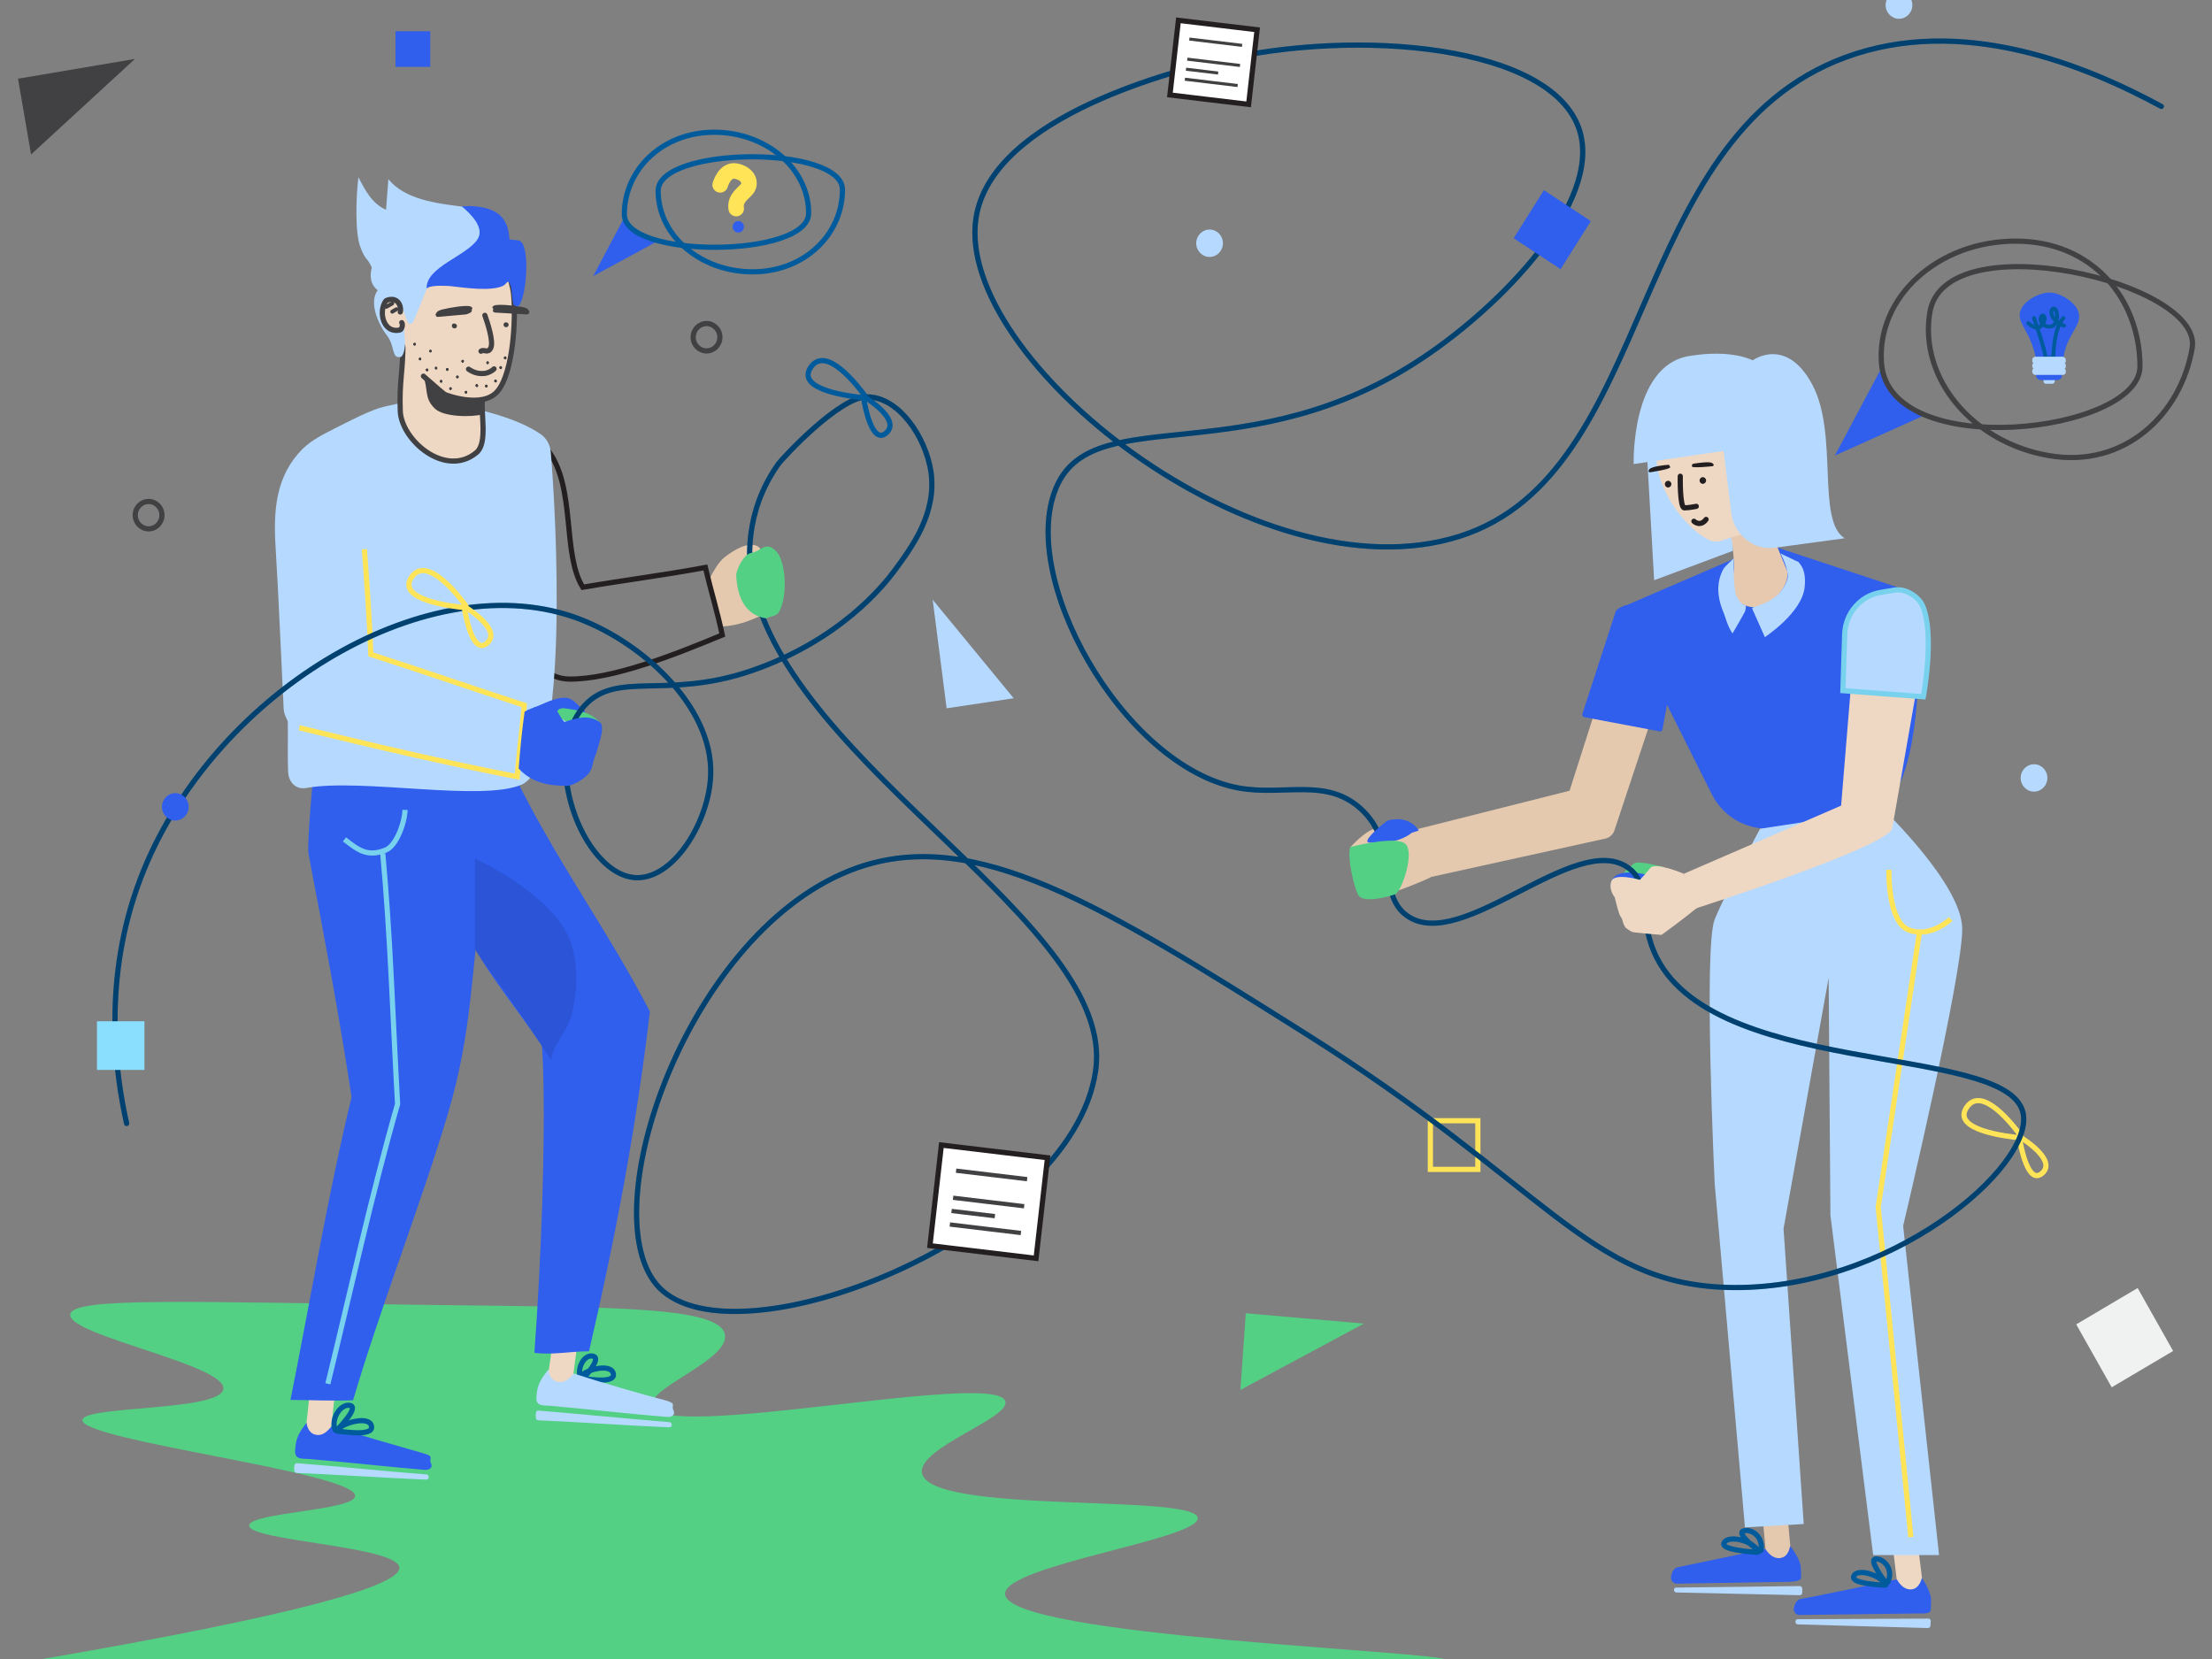 <svg viewBox="0 0 320 240" fill="none" xmlns="http://www.w3.org/2000/svg">
<rect x="0" y="0" width="320" height="240" fill="#808080" stroke="none"/>
<g clip-path="url(#clip0)">
<path d="M292.364 164.331C292.45 164.463 292.364 164.595 292.235 164.595C290.432 164.419 282.274 163.495 284.507 160.195C286.739 156.895 291.333 162.923 292.364 164.331Z" stroke="#FFE458" stroke-width="0.75" stroke-miterlimit="10"/>
<path d="M292.321 164.55C292.235 164.506 292.149 164.55 292.149 164.682C292.364 165.914 293.394 171.458 295.412 169.742C297.473 167.982 293.308 165.166 292.321 164.55Z" stroke="#FFE458" stroke-width="0.75" stroke-miterlimit="10"/>
<path d="M5.096 240.186C104.916 241.198 209.287 241.858 209.33 240.186C209.373 238.866 145.574 236.798 145.402 230.594C145.274 226.458 173.567 222.674 173.266 219.594C172.88 216.03 134.412 219.154 133.381 213.082C132.78 209.43 146.089 205.206 145.445 202.742C144.243 198.122 95.814 208.682 94.355 203.402C93.625 200.762 105.56 196.758 104.873 193.062C104.144 189.014 88.688 189.102 63.228 188.794C26.778 188.354 10.463 187.606 10.163 190.158C9.819 193.194 32.745 197.418 32.316 200.938C31.887 204.194 12.095 203.314 11.923 205.426C11.708 208.418 51.593 212.994 51.379 216.426C51.25 218.538 36.094 218.802 36.051 220.694C36.008 222.938 57.475 223.642 57.776 226.766C57.947 229.318 43.994 233.498 5.096 240.186Z" fill="#53D084"/>
<path d="M238.697 63.79L240.071 74.57L244.751 79.146H249.216L258.876 75.714L253.423 62.294L251.62 58.598L247.928 59.302L238.697 63.79Z" fill="#EFD8C3"/>
<path d="M294.682 53.714C294.682 53.714 294.725 53.01 294.596 52.218C293.866 47.95 291.805 46.894 292.235 45.134C292.621 43.594 294.854 42.362 296.485 42.318C298.074 42.318 300.435 43.814 300.735 45.354C301.122 47.334 298.718 48.566 298.46 52.262C298.374 53.186 298.245 53.714 298.245 53.714H294.682Z" fill="#305EED"/>
<path d="M296.915 55.518H295.97C295.755 55.518 295.627 55.342 295.627 55.078L295.412 53.538H297.43L297.258 55.078C297.258 55.298 297.129 55.518 296.915 55.518Z" fill="#B6D9FF"/>
<path d="M297.516 54.99H295.369C294.94 54.99 294.553 54.726 294.553 54.374L294.596 52.174L298.331 52.262L298.289 54.374C298.331 54.726 297.945 54.99 297.516 54.99Z" fill="#305EED"/>
<path d="M272.185 53.23L265.444 65.903L278.753 59.919C278.796 59.919 274.503 59.038 272.185 53.23Z" fill="#305EED"/>
<path d="M240.672 125.434C240.672 125.434 237.237 124.51 236.507 124.862C235.777 125.214 233.803 127.458 233.803 127.458L236.894 128.338L240.672 125.434Z" fill="#53D084"/>
<path d="M206.926 126.886L204.908 119.979L227.062 114.391L234.575 90.894L241.616 95.823L233.588 120.022C233.416 120.638 232.944 121.123 232.3 121.299L206.926 126.886Z" fill="#E5C9AF"/>
<path d="M241.144 102.026L240.5 105.546C240.457 105.722 240.285 105.854 240.114 105.81L229.166 103.742C228.994 103.698 228.865 103.522 228.908 103.302L233.76 88.386C233.845 88.122 235.262 87.374 235.391 87.594L241.659 100.97C242.132 100.178 241.144 101.982 241.144 102.026Z" fill="#305EED"/>
<path d="M238.568 126.622C238.568 126.622 233.244 125.082 233.029 127.986C232.901 129.702 238.224 127.59 238.224 127.59L238.568 126.622Z" fill="#305EED"/>
<path d="M278.324 230.461L274.589 230.153L273.688 222.629L277.294 222.277L278.324 230.461Z" fill="#EFD8C3"/>
<path d="M274.417 228.483C274.417 228.483 275.147 229.979 276.435 229.935C277.723 229.891 278.024 228.263 278.024 228.263C278.024 228.263 279.312 230.111 279.355 231.387C279.355 231.827 279.312 232.619 279.312 232.927C279.269 233.499 277.981 233.411 277.465 233.411L260.335 233.631C259.777 233.631 259.391 233.103 259.519 232.575C259.648 232.003 259.949 231.387 260.593 231.299C261.795 231.123 274.417 228.483 274.417 228.483Z" fill="#305EED"/>
<path d="M260.121 234.245L278.968 234.157C279.183 234.157 279.355 234.333 279.312 234.553L279.269 235.169C279.269 235.389 279.097 235.521 278.883 235.521L260.078 234.993C259.863 234.993 259.734 234.817 259.734 234.597C259.734 234.377 259.906 234.201 260.121 234.245Z" fill="#B6D9FF"/>
<path d="M272.829 229.098C272.915 229.186 272.829 229.318 272.744 229.318C271.627 229.274 267.892 229.054 268.15 228.086C268.45 226.986 271.198 227.426 272.829 229.098Z" stroke="#005B9D" stroke-width="0.75" stroke-miterlimit="10"/>
<path d="M273.172 228.746C273.087 228.966 272.829 229.01 272.7 228.834C272.013 227.91 270.425 225.622 271.326 225.534C272.4 225.446 273.902 226.81 273.172 228.746Z" stroke="#005B9D" stroke-width="0.75" stroke-miterlimit="10"/>
<path d="M258.486 218.194L254.896 218.547L255.556 225.599L259.146 225.246L258.486 218.194Z" fill="#E5C9AF"/>
<path d="M255.699 78.75L275.706 85.35L277.466 86.758C277.466 86.758 279.226 114.434 271.369 117.118C266.99 118.658 260.937 119.406 256.429 119.846C252.779 120.154 249.302 118.218 247.627 114.874L234.189 88.034L255.699 78.75Z" fill="#305EED"/>
<path d="M254.625 119.89L272.528 117.162C272.528 117.162 283.691 127.854 283.862 134.234C284.034 140.658 275.319 177.354 275.319 177.354L280.514 224.962H270.982L264.8 175.814L264.542 141.45L258.017 177.75L260.936 220.474L252.435 220.958L248.056 171.238C248.056 171.238 246.425 137.05 248.056 133.002C249.688 128.998 254.625 119.89 254.625 119.89Z" fill="#B6D9FF"/>
<path d="M250.417 77.782C250.417 77.782 251.405 82.534 250.331 84.382C249.473 85.878 252.607 88.914 255.269 87.462C259.09 85.438 258.574 82.666 258.574 82.666L255.87 76.066L250.417 77.782Z" fill="#E6C9AF"/>
<path d="M245.18 131.462L243.591 126.402L266.346 116.546L267.977 96.702L277.723 97.054L273.73 119.89C272.786 122.618 245.18 131.462 245.18 131.462Z" fill="#EFD8C3"/>
<path d="M266.861 91.775L266.604 99.915L278.239 100.794C278.239 100.794 279.913 91.906 278.153 87.683C277.552 86.275 275.663 85.13 274.16 85.35L272.056 85.703C269.137 86.186 266.947 88.739 266.861 91.775Z" fill="#B6D9FF" stroke="#78D2EE" stroke-width="0.75" stroke-miterlimit="10" stroke-linecap="round"/>
<path d="M255.399 224.083C255.399 224.083 256.214 225.535 257.502 225.403C258.79 225.271 258.962 223.643 258.962 223.643C258.962 223.643 260.379 225.403 260.508 226.679C260.551 227.075 260.551 227.911 260.551 228.219C260.551 228.791 259.263 228.791 258.747 228.835L242.647 229.099C242.089 229.143 241.66 228.615 241.746 228.087C241.832 227.515 242.089 226.855 242.733 226.723C243.935 226.459 255.399 224.083 255.399 224.083Z" fill="#305EED"/>
<path d="M242.475 229.67L260.336 229.45C260.55 229.45 260.722 229.626 260.722 229.802V230.418C260.722 230.638 260.55 230.77 260.378 230.77L242.518 230.374C242.304 230.374 242.175 230.198 242.175 230.022C242.132 229.846 242.261 229.67 242.475 229.67Z" fill="#B6D9FF"/>
<path d="M254.325 224.258C254.411 224.39 254.325 224.566 254.196 224.566C252.951 224.478 249.001 224.17 249.387 223.246C249.774 222.19 252.865 222.498 254.325 224.258Z" stroke="#005B9D" stroke-width="0.75" stroke-miterlimit="10"/>
<path d="M254.797 224.126C254.797 224.346 254.539 224.434 254.367 224.302C253.466 223.598 251.319 221.838 252.178 221.486C253.165 221.134 254.969 222.014 254.797 224.126Z" stroke="#005B9D" stroke-width="0.75" stroke-miterlimit="10"/>
<path d="M205.467 120.242C205.467 120.242 200.272 119.626 198.898 119.89C197.524 120.154 195.377 122.53 195.377 122.53C195.377 122.53 195.377 128.866 197.266 129.702C199.155 130.538 206.969 126.93 206.969 126.93L205.467 120.242Z" fill="#E5C9AF"/>
<path d="M238.096 62.822L239.298 83.942L250.718 79.674C250.718 79.674 250.589 78.222 250.418 77.738C248.7 78.354 248.185 78.706 246.682 77.826C245.18 76.946 243.119 74.878 241.788 72.722C237.924 66.342 240.414 62.778 240.414 62.778H238.096V62.822Z" fill="#B6D9FF"/>
<path d="M243.076 68.894C243.076 68.894 242.99 73.47 243.677 73.47C244.321 73.47 245.394 73.25 245.394 73.25" stroke="#231F20" stroke-width="0.75" stroke-miterlimit="10" stroke-linecap="round"/>
<path d="M245.051 75.406C245.051 75.406 245.952 76.286 246.811 75.142" stroke="#231F20" stroke-width="0.75" stroke-miterlimit="10" stroke-linecap="round"/>
<path d="M249.344 65.242L236.335 67.134C236.335 67.134 235.906 52.922 244.321 51.514C250.546 50.458 253.552 52.13 253.552 52.13C253.552 52.13 258.403 48.566 262.181 55.65C266.002 62.778 262.739 75.318 266.861 77.87L256.815 79.234C253.723 79.674 250.89 77.43 250.46 74.262L249.344 65.242Z" fill="#B6D9FF"/>
<path d="M273.258 125.83C273.258 125.83 273.043 133.398 276.177 134.542C279.312 135.73 282.188 132.958 282.188 132.958" stroke="#FFE458" stroke-width="0.75" stroke-miterlimit="10"/>
<path d="M277.68 134.85L271.712 174.626L276.435 222.366" stroke="#FFE458" stroke-width="0.75" stroke-miterlimit="10"/>
<path d="M260.078 81.302C260.078 81.302 261.409 82.05 261.065 84.998C260.636 88.694 255.312 92.17 255.312 92.17L253.552 88.21C253.552 88.254 261.108 85.878 260.078 81.302Z" fill="#B6D9FF"/>
<path d="M250.804 80.774C250.804 80.774 249.516 81.962 249.344 82.27C247.112 86.23 250.461 90.586 250.461 90.586L251.233 86.45C251.233 86.45 250.718 85.35 250.804 80.774Z" fill="#B6D9FF"/>
<path d="M260.893 83.678L260.378 81.654C260.335 81.522 260.249 81.39 260.163 81.302L257.587 80.07C257.587 80.07 258.918 82.622 258.575 83.766C257.544 87.33 253.423 87.682 253.466 87.99C253.509 88.298 255.269 90.542 255.269 90.542C255.269 90.542 255.913 90.674 257.888 88.914C259.906 87.154 260.464 84.646 260.464 84.646L260.893 83.678Z" fill="#B6D9FF"/>
<path d="M252.478 87.55C252.693 87.594 252.478 88.386 252.435 88.474C252.006 89.31 250.632 91.642 250.632 91.642C249.731 90.322 249.258 88.254 248.915 86.538L250.632 84.382C250.503 84.778 251.405 87.374 252.478 87.55Z" fill="#B6D9FF"/>
<path d="M294.252 114.522C295.319 114.522 296.184 113.635 296.184 112.542C296.184 111.448 295.319 110.562 294.252 110.562C293.186 110.562 292.32 111.448 292.32 112.542C292.32 113.635 293.186 114.522 294.252 114.522Z" fill="#B6D9FF"/>
<path d="M174.984 37.17C176.051 37.17 176.916 36.283 176.916 35.19C176.916 34.097 176.051 33.21 174.984 33.21C173.917 33.21 173.052 34.097 173.052 35.19C173.052 36.283 173.917 37.17 174.984 37.17Z" fill="#B6D9FF"/>
<path d="M274.718 2.718C275.785 2.718 276.65 1.831 276.65 0.738C276.65 -0.356 275.785 -1.242 274.718 -1.242C273.651 -1.242 272.786 -0.356 272.786 0.738C272.786 1.831 273.651 2.718 274.718 2.718Z" fill="#B6D9FF"/>
<path d="M21.497 76.506C22.564 76.506 23.429 75.619 23.429 74.526C23.429 73.433 22.564 72.546 21.497 72.546C20.43 72.546 19.565 73.433 19.565 74.526C19.565 75.619 20.43 76.506 21.497 76.506Z" stroke="#414042" stroke-width="0.75" stroke-miterlimit="10"/>
<path d="M102.212 50.766C103.279 50.766 104.144 49.879 104.144 48.786C104.144 47.692 103.279 46.806 102.212 46.806C101.145 46.806 100.28 47.692 100.28 48.786C100.28 49.879 101.145 50.766 102.212 50.766Z" stroke="#414042" stroke-width="0.75" stroke-miterlimit="10"/>
<path d="M90.319 31.45L85.811 39.942L95.213 34.838C95.213 34.838 92.208 34.222 90.319 31.45Z" fill="#305EED"/>
<path d="M294.252 46.014C294.252 46.014 295.884 50.678 295.927 51.778H297.043C297.043 51.778 297.043 47.554 298.503 46.014" stroke="#005B9D" stroke-width="0.562" stroke-miterlimit="10" stroke-linecap="round"/>
<path d="M104.187 26.742C104.187 26.742 104.831 24.41 106.505 24.762C108.18 25.114 108.695 26.346 108.137 27.226C107.707 27.886 106.248 28.634 106.505 30.174" stroke="#FFE458" stroke-width="2.25" stroke-miterlimit="10" stroke-linecap="round"/>
<path d="M106.805 33.65C107.256 33.65 107.621 33.275 107.621 32.813C107.621 32.352 107.256 31.977 106.805 31.977C106.355 31.977 105.99 32.352 105.99 32.813C105.99 33.275 106.355 33.65 106.805 33.65Z" fill="#305EED"/>
<path d="M309.58 53.01C309.58 62.646 273.301 66.914 272.185 52.57C271.455 42.978 280.342 34.882 291.591 34.882C302.839 34.882 309.58 43.374 309.58 53.01Z" stroke="#414042" stroke-width="0.75" stroke-miterlimit="10"/>
<path d="M279.183 45.178C281.372 32.154 318.724 40.822 317.136 50.326C315.547 59.83 307.433 67.838 296.356 65.902C285.279 63.966 277.594 54.682 279.183 45.178Z" stroke="#414042" stroke-width="0.75" stroke-miterlimit="10"/>
<path d="M293.437 46.762C293.437 46.762 294.467 47.774 295.154 47.246C295.841 46.718 295.97 45.75 295.541 45.662C295.154 45.574 294.811 47.07 296.356 47.246C297.902 47.422 297.773 44.826 297.172 44.65C296.571 44.474 296.357 46.278 298.589 47.114" stroke="#005B9D" stroke-width="0.562" stroke-miterlimit="10" stroke-linecap="round"/>
<path d="M134.927 86.758L136.945 102.466L146.648 101.014L134.927 86.758Z" fill="#B6D9FF"/>
<path d="M197.309 191.478L180.222 189.982L179.449 201.07L197.309 191.478Z" fill="#53D084"/>
<path d="M19.522 8.526L2.606 11.386L4.495 22.342L19.522 8.526Z" fill="#414042"/>
<path d="M62.241 4.522H57.217V9.67H62.241V4.522Z" fill="#305EED"/>
<path d="M213.796 162.13H206.926V169.17H213.796V162.13Z" stroke="#FFE458" stroke-width="0.75" stroke-miterlimit="10"/>
<path d="M309.244 186.333L300.359 191.591L305.489 200.698L314.375 195.44L309.244 186.333Z" fill="#F0F1F1"/>
<path d="M102.727 83.546C103.285 82.534 103.886 81.39 104.788 80.642C105.99 79.674 108.351 78.178 109.725 79.102C110.798 79.85 108.008 81.918 107.578 82.402C106.805 84.206 107.535 86.406 108.695 87.462C109.553 88.254 110.068 88.518 110.927 88.65C108.823 89.706 106.848 90.498 104.487 90.63C103.843 88.298 103.285 85.922 102.727 83.546Z" fill="#E5C9AF"/>
<path d="M83.751 199.398C84.437 199.354 89.031 200.322 88.731 198.738C88.43 197.11 84.394 198.166 83.751 199.398Z" stroke="#005B9D" stroke-width="0.75" stroke-miterlimit="10"/>
<path d="M84.18 199.75C84.352 199.354 87.186 196.494 85.769 196.186C84.352 195.878 83.236 198.386 84.18 199.75Z" stroke="#005B9D" stroke-width="0.75" stroke-miterlimit="10"/>
<path d="M44.166 207.45C45.368 207.582 46.57 207.714 47.772 207.846C48.03 205.47 48.287 203.094 48.545 200.718C47.343 200.586 46.141 200.454 44.938 200.322C44.681 202.698 44.423 205.074 44.166 207.45Z" fill="#EFD8C3"/>
<path d="M47.944 206.35C47.386 207.054 46.699 207.714 45.798 207.582C44.853 207.45 44.467 206.658 44.338 205.822C43.651 206.746 42.964 207.67 42.792 208.902C42.749 209.298 42.62 210.002 42.749 210.398C42.964 211.102 43.866 211.014 44.553 211.058C50.091 211.498 56.016 212.202 61.468 212.642C62.155 212.686 62.67 212.29 62.327 211.63C61.983 210.97 62.971 210.706 61.168 210.222C57.733 209.254 51.894 207.538 47.944 206.35Z" fill="#305EED"/>
<path d="M61.683 213.302C55.458 212.818 49.189 212.158 42.964 211.674C42.706 211.674 42.62 211.85 42.578 212.026C42.535 212.246 42.535 212.466 42.578 212.686C42.578 212.906 42.663 213.038 42.921 213.082C49.146 213.346 55.458 213.786 61.64 214.05C61.898 214.05 62.026 213.874 62.026 213.698C62.069 213.698 62.026 213.698 62.026 213.698C62.026 213.478 61.941 213.346 61.683 213.302Z" fill="#B6D9FF"/>
<path d="M48.803 206.878C48.76 206.922 48.803 207.054 48.846 207.054C49.576 207.054 54.084 207.89 53.74 206.306C53.44 204.766 49.618 205.778 48.803 206.878Z" stroke="#005B9D" stroke-width="0.75" stroke-miterlimit="10"/>
<path d="M48.502 206.878C48.545 206.966 48.717 206.966 48.76 206.922C49.018 206.526 52.023 203.578 50.606 203.314C49.232 203.05 47.816 205.338 48.502 206.878Z" stroke="#005B9D" stroke-width="0.75" stroke-miterlimit="10"/>
<path d="M79.156 199.794C80.358 199.926 81.561 200.058 82.763 200.19C83.063 197.77 83.407 195.35 83.75 192.93C82.548 192.798 81.389 192.622 80.187 192.49C79.886 194.954 79.5 197.374 79.156 199.794Z" fill="#EFD8C3"/>
<path d="M82.978 198.694C82.419 199.398 81.733 200.058 80.788 199.926C79.844 199.794 79.457 199.002 79.328 198.122C78.598 199.046 77.912 199.97 77.697 201.202C77.654 201.598 77.525 202.302 77.654 202.698C77.868 203.402 78.77 203.314 79.457 203.358C85.038 203.842 91.006 204.546 96.544 204.986C97.231 205.03 97.747 204.634 97.403 203.974C97.06 203.314 98.004 203.05 96.201 202.566C92.766 201.686 86.927 199.97 82.978 198.694Z" fill="#B6D9FF"/>
<path d="M96.802 205.734C90.534 205.206 84.18 204.59 77.911 204.062C77.654 204.018 77.568 204.194 77.525 204.414C77.482 204.634 77.482 204.854 77.525 205.074C77.525 205.294 77.611 205.426 77.868 205.47C84.136 205.734 90.534 206.218 96.802 206.482C97.059 206.482 97.188 206.306 97.188 206.13C97.231 206.13 97.188 206.13 97.188 206.13C97.145 205.866 97.059 205.734 96.802 205.734Z" fill="#B6D9FF"/>
<path d="M45.539 109.858C45.282 112.41 44.38 122.134 44.638 123.542C47.085 136.39 49.017 146.598 50.863 158.698C47.386 173.086 44.938 187.958 42.019 202.522C45.067 202.522 47.858 202.698 51.078 202.566C54.942 189.41 61.038 173.746 64.731 161.338C68.423 148.93 68.079 140.702 69.84 128.822C71.299 129.482 72.974 130.318 74.691 130.45C75.636 140.35 78.169 142.594 78.555 154.21C78.942 165.826 78.255 182.766 77.31 195.702C79.843 196.054 82.591 195.482 85.21 195.482C88.988 179.202 92.079 162.966 94.011 146.334C87.958 134.586 80.187 124.158 74.305 111.926C74.09 109.902 73.876 107.878 73.661 105.81C64.301 107.218 55.028 108.626 45.539 109.858Z" fill="#305EED"/>
<path d="M79.715 153.374C75.937 147.258 71.6 142.462 68.123 136.258C66.792 127.854 65.59 119.45 64.43 111.046C66.062 111.002 67.693 110.914 69.325 110.826C73.103 119.89 77.439 128.734 82.763 136.918C82.42 142.022 80.359 148.358 79.715 153.374Z" fill="#305EED"/>
<path d="M79.715 153.374C75.936 147.258 68.723 137.483 68.723 137.483V124.215C68.723 124.215 80.78 129.703 82.763 136.918C83.754 140.526 83.42 143.593 82.763 146.516C82.139 149.29 80.028 150.932 79.715 153.374Z" fill="black" fill-opacity="0.1"/>
<path d="M73.704 83.194C72.631 77.122 71.6 67.398 69.239 60.446C72.888 62.294 76.495 61.414 79.328 65.242C83.321 70.61 81.303 80.114 84.308 84.954C90.19 83.942 96.158 83.194 102.04 82.094C102.813 85.394 103.757 88.386 104.487 91.862C97.704 94.678 88.645 98.286 82.376 98.242C76.108 98.154 74.777 89.266 73.704 83.194Z" stroke="#231F20" stroke-width="0.75" stroke-miterlimit="10" stroke-linecap="round"/>
<path d="M80.23 105.502C79.328 104.842 79.543 103.214 80.788 103.742C82.419 104.446 84.695 104.842 86.155 106.338C87.013 107.218 84.609 107.526 83.836 107.218C82.892 106.822 81.003 106.118 80.23 105.502Z" fill="#B6D9FF"/>
<path d="M79.672 65.374C79.586 64.318 79.028 63.35 78.169 62.778C74.906 60.534 69.368 59.17 66.362 58.686C61.21 57.894 60.566 57.674 55.629 58.818C53.568 59.302 50.52 60.93 48.245 62.074C46.785 62.822 45.067 63.658 43.736 64.978C43.736 64.846 43.736 64.978 43.736 64.978C39.873 68.894 39.529 73.866 39.873 79.234C40.345 86.978 40.645 94.766 41.032 102.422C41.075 103.302 41.289 103.566 41.633 104.358C41.676 106.294 41.59 109.99 41.676 111.574C41.719 113.158 42.792 114.258 44.295 113.994C52.323 112.542 69.625 116.018 75.464 113.51C82.376 110.474 80.487 74.702 79.672 65.374Z" fill="#B6D9FF"/>
<path d="M77.181 102.378C78.641 101.85 80.487 100.75 82.033 100.97C83.106 101.146 83.707 102.246 84.566 102.818C84.824 102.994 84.051 103.654 83.707 103.61C83.149 103.522 82.462 103.17 81.99 102.73C81.432 103.126 80.874 103.522 80.359 103.918C79.328 103.434 78.255 102.95 77.181 102.378Z" fill="#305EED"/>
<path d="M81.089 103.874C80.058 103.126 80.745 102.334 81.69 102.466C83.45 102.73 85.21 102.906 86.67 104.402C87.529 105.282 85.725 105.986 84.781 105.634C83.622 105.194 81.99 104.534 81.089 103.874Z" fill="#53D084"/>
<path d="M58.592 117.162C58.549 119.01 57.346 122.354 55.801 122.97C53.096 124.07 51.722 122.882 49.833 121.43" stroke="#78D2EE" stroke-width="0.75" stroke-miterlimit="10"/>
<path d="M55.372 123.454C56.488 135.51 56.831 147.566 57.518 159.71C53.697 173.042 50.735 186.682 47.429 200.19" stroke="#78D2EE" stroke-width="0.75" stroke-miterlimit="10"/>
<path d="M58.291 49.578C58.334 53.406 57.733 55.254 57.905 59.478C58.076 63.702 64.473 69.202 68.939 65.462C70.57 64.098 69.54 59.786 69.797 57.938" fill="#EFD8C3"/>
<path d="M58.291 49.578C58.334 53.406 57.733 55.254 57.905 59.478C58.076 63.702 64.473 69.202 68.939 65.462C70.57 64.098 69.54 59.786 69.797 57.938" stroke="#414042" stroke-width="0.75" stroke-miterlimit="10" stroke-linecap="round"/>
<path d="M61.254 54.418C62.241 55.254 63.228 56.178 64.216 56.97L64.43 57.102C64.43 57.102 69.926 59.258 72.073 56.486C74.219 53.758 74.649 46.278 74.305 42.626C74.133 41.086 73.747 40.382 73.532 39.018L62.756 39.458L58.033 40.514L55.844 41.526L57.762 44.553L57.346 45.838L57.604 47.51L58.033 48.962" fill="#EFD8C3"/>
<path d="M61.254 54.418C62.241 55.254 63.228 56.178 64.216 56.97L64.43 57.102C64.43 57.102 69.926 59.258 72.073 56.486C74.219 53.758 74.649 46.278 74.305 42.626C74.133 41.086 73.747 40.382 73.532 39.018L62.756 39.458L58.033 40.514L55.844 41.526L57.762 44.553L57.346 45.838L57.604 47.51L58.033 48.962" stroke="#414042" stroke-width="0.75" stroke-miterlimit="10" stroke-linecap="round"/>
<path d="M60.609 52.042C60.652 52.13 60.781 52.13 60.867 52.086C60.953 52.042 60.953 51.91 60.91 51.822C60.867 51.734 60.738 51.734 60.652 51.778C60.566 51.822 60.566 51.954 60.609 52.042Z" fill="#231F20"/>
<path d="M60.781 51.734C60.738 51.734 60.695 51.734 60.695 51.778C60.609 51.822 60.609 51.954 60.653 52.042C60.695 52.086 60.738 52.13 60.781 52.13C60.824 52.13 60.867 52.13 60.867 52.086C60.953 52.042 60.953 51.91 60.91 51.822C60.867 51.778 60.824 51.734 60.781 51.734Z" fill="#414042"/>
<path d="M71.514 55.21C71.557 55.298 71.686 55.342 71.772 55.254C71.858 55.21 71.858 55.078 71.815 54.99C71.772 54.902 71.643 54.858 71.557 54.946C71.514 54.99 71.472 55.122 71.514 55.21Z" fill="#231F20"/>
<path d="M71.686 54.946C71.643 54.946 71.6 54.946 71.6 54.99C71.514 55.034 71.514 55.166 71.557 55.254C71.6 55.298 71.643 55.342 71.729 55.342C71.772 55.342 71.815 55.342 71.815 55.298C71.901 55.254 71.901 55.122 71.858 55.034C71.815 54.946 71.729 54.946 71.686 54.946Z" fill="#414042"/>
<path d="M62.112 50.898C62.155 50.986 62.283 50.986 62.369 50.942C62.455 50.898 62.455 50.766 62.412 50.678C62.369 50.59 62.24 50.59 62.155 50.634C62.112 50.678 62.069 50.81 62.112 50.898Z" fill="#231F20"/>
<path d="M62.284 50.59C62.241 50.59 62.198 50.59 62.198 50.634C62.112 50.678 62.112 50.81 62.155 50.898C62.198 50.942 62.241 50.986 62.284 50.986C62.327 50.986 62.37 50.986 62.37 50.942C62.456 50.898 62.456 50.766 62.413 50.678C62.37 50.634 62.327 50.59 62.284 50.59Z" fill="#414042"/>
<path d="M59.836 49.886C59.879 49.974 60.008 49.974 60.094 49.93C60.18 49.886 60.18 49.754 60.137 49.666C60.094 49.578 59.965 49.578 59.879 49.622C59.794 49.71 59.751 49.842 59.836 49.886Z" fill="#231F20"/>
<path d="M59.965 49.622C59.922 49.622 59.879 49.622 59.879 49.666C59.793 49.71 59.793 49.842 59.836 49.93C59.879 49.974 59.922 50.018 59.965 50.018C60.008 50.018 60.051 50.018 60.051 49.974C60.137 49.93 60.137 49.798 60.094 49.71C60.094 49.666 60.051 49.622 59.965 49.622Z" fill="#414042"/>
<path d="M61.64 53.626C61.683 53.714 61.812 53.714 61.898 53.67C61.983 53.626 61.983 53.494 61.941 53.406C61.898 53.318 61.769 53.318 61.683 53.362C61.597 53.406 61.554 53.538 61.64 53.626Z" fill="#231F20"/>
<path d="M61.768 53.318C61.725 53.318 61.682 53.318 61.682 53.362C61.597 53.406 61.597 53.538 61.64 53.626C61.682 53.67 61.725 53.714 61.768 53.714C61.811 53.714 61.854 53.714 61.854 53.67C61.94 53.626 61.94 53.494 61.897 53.406C61.897 53.362 61.811 53.318 61.768 53.318Z" fill="#414042"/>
<path d="M62.928 53.362C62.971 53.45 63.099 53.45 63.185 53.406C63.271 53.362 63.271 53.23 63.228 53.142C63.185 53.054 63.056 53.054 62.971 53.098C62.885 53.142 62.885 53.274 62.928 53.362Z" fill="#231F20"/>
<path d="M63.099 53.054C63.056 53.054 63.013 53.054 63.013 53.098C62.927 53.142 62.927 53.274 62.97 53.362C63.013 53.406 63.056 53.45 63.099 53.45C63.142 53.45 63.185 53.45 63.185 53.406C63.271 53.362 63.271 53.23 63.228 53.142C63.185 53.098 63.142 53.054 63.099 53.054Z" fill="#414042"/>
<path d="M64.559 53.538C64.602 53.626 64.731 53.626 64.817 53.582C64.903 53.538 64.903 53.406 64.86 53.318C64.817 53.23 64.688 53.23 64.602 53.274C64.516 53.318 64.473 53.45 64.559 53.538Z" fill="#231F20"/>
<path d="M64.688 53.274C64.645 53.274 64.602 53.274 64.602 53.318C64.516 53.362 64.516 53.494 64.559 53.582C64.602 53.626 64.645 53.67 64.688 53.67C64.731 53.67 64.774 53.67 64.774 53.626C64.86 53.582 64.86 53.45 64.817 53.362C64.817 53.274 64.731 53.274 64.688 53.274Z" fill="#414042"/>
<path d="M63.658 55.254C63.701 55.342 63.83 55.342 63.915 55.298C64.001 55.254 64.001 55.122 63.958 55.034C63.915 54.946 63.787 54.946 63.701 54.99C63.615 55.078 63.615 55.21 63.658 55.254Z" fill="#231F20"/>
<path d="M63.829 54.99C63.786 54.99 63.743 54.99 63.743 55.034C63.657 55.078 63.657 55.21 63.7 55.298C63.743 55.342 63.786 55.386 63.829 55.386C63.872 55.386 63.915 55.386 63.915 55.342C64.001 55.298 64.001 55.166 63.958 55.078C63.915 55.034 63.872 54.99 63.829 54.99Z" fill="#414042"/>
<path d="M70.183 55.959C70.226 56.047 70.355 56.047 70.441 56.002C70.527 55.959 70.527 55.827 70.484 55.739C70.441 55.65 70.312 55.606 70.226 55.694C70.183 55.739 70.14 55.87 70.183 55.959Z" fill="#231F20"/>
<path d="M70.355 55.65C70.312 55.65 70.269 55.65 70.269 55.694C70.183 55.738 70.183 55.87 70.227 55.958C70.269 56.002 70.312 56.046 70.398 56.046C70.441 56.046 70.484 56.046 70.484 56.002C70.57 55.958 70.57 55.826 70.527 55.738C70.484 55.694 70.398 55.65 70.355 55.65Z" fill="#414042"/>
<path d="M67.264 56.838C67.307 56.926 67.436 56.926 67.521 56.882C67.607 56.838 67.607 56.706 67.564 56.618C67.521 56.53 67.392 56.53 67.307 56.574C67.221 56.662 67.221 56.75 67.264 56.838Z" fill="#231F20"/>
<path d="M67.392 56.574C67.35 56.574 67.307 56.574 67.307 56.618C67.221 56.662 67.221 56.794 67.264 56.882C67.307 56.926 67.35 56.97 67.392 56.97C67.436 56.97 67.478 56.97 67.478 56.926C67.564 56.882 67.564 56.75 67.521 56.662C67.521 56.574 67.478 56.574 67.392 56.574Z" fill="#414042"/>
<path d="M66.792 52.349C66.835 52.438 66.964 52.438 67.05 52.394C67.135 52.349 67.135 52.218 67.093 52.13C67.05 52.041 66.921 52.041 66.835 52.086C66.749 52.173 66.706 52.261 66.792 52.349Z" fill="#231F20"/>
<path d="M66.92 52.086C66.877 52.086 66.835 52.086 66.835 52.13C66.749 52.174 66.749 52.306 66.791 52.394C66.835 52.438 66.877 52.482 66.92 52.482C66.963 52.482 67.006 52.482 67.006 52.438C67.092 52.394 67.092 52.262 67.049 52.174C67.049 52.086 66.963 52.086 66.92 52.086Z" fill="#414042"/>
<path d="M66.019 54.638C66.062 54.726 66.191 54.726 66.277 54.682C66.363 54.638 66.363 54.506 66.32 54.418C66.277 54.33 66.148 54.33 66.062 54.374C65.976 54.418 65.976 54.55 66.019 54.638Z" fill="#231F20"/>
<path d="M66.148 54.33C66.105 54.33 66.062 54.33 66.062 54.374C65.976 54.418 65.976 54.55 66.019 54.638C66.062 54.682 66.105 54.726 66.191 54.726C66.234 54.726 66.277 54.726 66.277 54.682C66.363 54.638 66.363 54.506 66.32 54.418C66.277 54.374 66.234 54.33 66.148 54.33Z" fill="#414042"/>
<path d="M72.931 51.866C72.974 51.954 73.103 51.998 73.189 51.91C73.275 51.866 73.275 51.734 73.232 51.646C73.189 51.558 73.06 51.514 72.974 51.602C72.888 51.69 72.845 51.778 72.931 51.866Z" fill="#231F20"/>
<path d="M73.06 51.602C73.017 51.602 72.974 51.602 72.974 51.646C72.888 51.69 72.888 51.822 72.931 51.91C72.974 51.954 73.017 51.998 73.103 51.998C73.146 51.998 73.189 51.998 73.189 51.954C73.274 51.91 73.274 51.778 73.231 51.69C73.189 51.602 73.103 51.602 73.06 51.602Z" fill="#414042"/>
<path d="M70.398 52.57C70.441 52.658 70.569 52.658 70.655 52.614C70.741 52.57 70.741 52.438 70.698 52.35C70.655 52.262 70.526 52.262 70.441 52.306C70.355 52.394 70.312 52.482 70.398 52.57Z" fill="#231F20"/>
<path d="M70.527 52.306C70.484 52.306 70.441 52.306 70.441 52.35C70.355 52.394 70.355 52.526 70.398 52.614C70.441 52.658 70.484 52.702 70.527 52.702C70.57 52.702 70.612 52.702 70.612 52.658C70.698 52.614 70.698 52.482 70.655 52.394C70.655 52.306 70.57 52.306 70.527 52.306Z" fill="#414042"/>
<path d="M68.81 55.87C68.853 55.958 68.981 56.002 69.067 55.914C69.153 55.87 69.153 55.738 69.11 55.65C69.067 55.562 68.939 55.518 68.853 55.606C68.767 55.694 68.767 55.782 68.81 55.87Z" fill="#231F20"/>
<path d="M68.981 55.606C68.938 55.606 68.895 55.606 68.895 55.65C68.809 55.694 68.809 55.826 68.852 55.914C68.895 55.958 68.938 56.002 69.024 56.002C69.067 56.002 69.11 56.002 69.11 55.958C69.196 55.914 69.196 55.782 69.153 55.694C69.067 55.65 69.024 55.606 68.981 55.606Z" fill="#414042"/>
<path d="M72.287 53.274C72.33 53.362 72.459 53.406 72.545 53.318C72.63 53.23 72.63 53.142 72.588 53.054C72.545 52.966 72.416 52.922 72.33 53.01C72.244 53.098 72.201 53.186 72.287 53.274Z" fill="#231F20"/>
<path d="M72.416 53.01C72.373 53.01 72.33 53.01 72.33 53.054C72.244 53.098 72.244 53.23 72.287 53.318C72.33 53.362 72.373 53.406 72.459 53.406C72.502 53.406 72.545 53.406 72.545 53.362C72.63 53.318 72.63 53.186 72.588 53.098C72.545 53.01 72.459 53.01 72.416 53.01Z" fill="#414042"/>
<path d="M65.031 56.31C65.074 56.398 65.203 56.398 65.288 56.355C65.374 56.31 65.374 56.178 65.331 56.09C65.288 56.002 65.16 56.002 65.074 56.047C64.988 56.135 64.945 56.222 65.031 56.31Z" fill="#231F20"/>
<path d="M65.16 56.046C65.117 56.046 65.074 56.046 65.074 56.09C64.988 56.134 64.988 56.266 65.031 56.354C65.074 56.398 65.117 56.442 65.16 56.442C65.203 56.442 65.246 56.442 65.246 56.398C65.332 56.354 65.332 56.222 65.289 56.134C65.289 56.046 65.203 56.046 65.16 56.046Z" fill="#414042"/>
<path d="M69.969 59.918C68.123 60.402 64.173 60.314 62.928 59.126C61.296 57.586 61.983 56.222 61.253 54.55C61.769 55.034 62.413 55.342 62.842 55.87C63.271 56.398 63.958 57.146 64.559 57.278C65.675 57.498 66.191 57.454 67.307 57.586C68.08 57.674 69.024 57.938 69.84 57.718C69.883 58.466 69.969 59.214 69.969 59.918Z" fill="#414042"/>
<path d="M52.109 35.674C52.882 37.786 53.096 37.126 53.783 38.71C53.354 40.382 53.783 41.79 55.5 42.45C56.316 42.846 57.132 43.242 57.948 43.638C58.248 44.606 58.592 45.662 58.978 46.586C59.15 47.026 59.622 46.85 59.751 46.586C60.266 45.486 61.382 42.67 61.64 42.01C61.898 41.35 61.726 41.834 61.726 41.79C62.327 41.042 64.645 41.174 65.203 41.218C67.779 41.394 70.699 41.922 72.974 40.954C73.189 40.866 73.103 40.822 73.189 40.778C73.618 40.69 74.005 40.382 74.219 41.174C74.434 41.966 74.477 43.506 74.649 44.386C74.477 44.87 75.035 44.43 75.035 44.254C75.722 42.67 76.366 35.41 74.906 35.058C73.447 34.706 73.49 35.014 73.447 34.31C73.146 30.966 71.128 30.174 68.294 29.91C67.908 29.866 67.221 29.954 66.663 29.866C63.228 29.426 58.506 28.854 56.187 25.906C56.059 27.402 55.973 28.854 55.844 30.35C53.783 29.426 52.839 27.534 51.851 25.642C51.508 28.326 51.336 33.606 52.109 35.674Z" fill="#B6D9FF"/>
<path d="M55.586 41.174C52.538 42.89 54.985 47.29 55.973 48.522C57.218 50.15 56.574 51.866 57.948 51.646C58.377 51.558 58.592 50.282 58.592 49.754C58.592 49.006 58.463 48.038 58.463 47.246C58.291 47.422 58.077 47.598 57.905 47.774C57.819 46.586 57.733 45.354 57.647 44.166C57.905 43.858 58.205 43.55 58.463 43.242C57.475 42.582 56.445 41.79 55.586 41.174Z" fill="#B6D9FF"/>
<path d="M58.12 46.674C58.335 46.938 58.12 47.686 57.862 47.73C55.501 48.302 54.685 45.178 55.801 43.55C55.844 43.506 55.887 43.462 55.93 43.462C57.09 42.978 57.991 43.682 57.948 44.958C57.948 45.002 57.905 45.09 57.905 45.134" fill="#EFD8C3"/>
<path d="M58.12 46.674C58.335 46.938 58.12 47.686 57.862 47.73C55.501 48.302 54.685 45.178 55.801 43.55C55.844 43.506 55.887 43.462 55.93 43.462C57.09 42.978 57.991 43.682 57.948 44.958C57.948 45.002 57.905 45.09 57.905 45.134" stroke="#414042" stroke-width="0.75" stroke-miterlimit="10" stroke-linecap="round"/>
<path d="M56.746 43.902C56.445 44.078 56.188 44.21 55.887 44.386L56.746 43.902Z" fill="white"/>
<path d="M56.746 43.902C56.445 44.078 56.188 44.21 55.887 44.386" stroke="#414042" stroke-width="0.562" stroke-miterlimit="10" stroke-linecap="round"/>
<path d="M57.347 44.738C57.132 44.87 56.917 44.958 56.746 45.09L57.347 44.738Z" fill="white"/>
<path d="M57.347 44.738C57.132 44.87 56.917 44.958 56.746 45.09" stroke="#414042" stroke-width="0.562" stroke-miterlimit="10" stroke-linecap="round"/>
<path d="M61.726 41.746C61.726 41.702 61.855 41.658 61.898 41.614C62.584 41.218 64.703 41.35 65.175 41.394C67.451 41.658 70.913 42.142 72.674 41.394C73.361 41.086 73.404 40.426 73.704 40.954C74.177 41.79 74.005 43.154 74.305 44.122C74.477 44.254 74.949 44.386 75.078 44.21C76.28 42.626 76.71 35.058 75.035 34.794C73.404 34.53 73.747 34.882 73.661 34.134C73.318 30.834 71.128 30.042 68.38 29.822C67.994 29.778 67.178 29.866 66.792 29.822C67.994 30.878 70.141 32.858 69.11 34.574C67.565 37.038 61.554 38.622 61.726 41.746Z" fill="#305EED"/>
<path d="M67.393 45.486C66.148 45.618 64.688 45.706 63.443 45.838C63.185 45.882 63.014 45.75 63.014 45.486C63.014 45.398 63.1 45.354 63.143 45.266C63.228 44.958 63.915 44.782 64.13 44.738C65.032 44.518 67.522 44.078 68.08 44.342C68.595 44.606 68.166 44.65 68.252 44.914C68.338 45.178 67.651 45.442 67.393 45.486Z" fill="#414042"/>
<path d="M72.845 46.982C72.845 47.202 73.017 47.334 73.232 47.334C73.446 47.334 73.575 47.158 73.575 46.982C73.575 46.762 73.403 46.63 73.189 46.63C72.974 46.63 72.845 46.762 72.845 46.982Z" fill="#414042"/>
<path d="M65.375 47.158C65.375 47.378 65.547 47.51 65.761 47.51C65.976 47.51 66.105 47.334 66.105 47.158C66.105 46.938 65.933 46.806 65.718 46.806C65.504 46.762 65.332 46.938 65.375 47.158Z" fill="#414042"/>
<path d="M71.686 45.222C73.103 45.31 74.691 45.398 76.151 45.486C76.409 45.486 76.58 45.354 76.58 45.09C76.58 45.002 76.452 44.958 76.452 44.87C76.366 44.562 75.636 44.43 75.421 44.386C74.52 44.21 71.987 43.946 71.471 44.21C70.956 44.518 71.428 44.518 71.343 44.782C71.214 45.046 71.428 45.222 71.686 45.222Z" fill="#414042"/>
<path d="M70.141 45.618C70.527 46.674 71.429 49.446 70.999 50.326C70.57 51.206 70.055 50.458 69.583 50.81" stroke="#414042" stroke-width="0.75" stroke-miterlimit="10" stroke-linecap="round"/>
<path d="M71.471 53.362C71.128 53.714 70.527 53.978 70.097 54.022C69.196 54.11 68.509 53.89 67.779 53.406" stroke="#414042" stroke-width="0.75" stroke-miterlimit="10" stroke-linecap="round"/>
<path d="M52.709 79.454C53.096 84.514 53.439 89.574 53.654 94.678C61.081 97.054 68.423 99.606 75.85 102.026C75.722 103.478 75.679 103.742 75.507 105.458C75.335 107.174 74.949 110.342 74.82 112.366C64.258 110.298 53.783 107.834 43.307 105.282" stroke="#FFE458" stroke-width="0.75" stroke-miterlimit="10"/>
<path d="M241.316 70.522C241.577 70.522 241.788 70.305 241.788 70.038C241.788 69.77 241.577 69.554 241.316 69.554C241.055 69.554 240.844 69.77 240.844 70.038C240.844 70.305 241.055 70.522 241.316 70.522Z" fill="#231F20"/>
<path d="M246.339 69.994C246.6 69.994 246.811 69.778 246.811 69.51C246.811 69.243 246.6 69.026 246.339 69.026C246.078 69.026 245.867 69.243 245.867 69.51C245.867 69.778 246.078 69.994 246.339 69.994Z" fill="#231F20"/>
<path d="M245.223 67.046C245.223 67.046 247.327 66.694 247.713 67.002C248.143 67.31 247.756 67.442 247.756 67.442C247.756 67.442 244.665 67.794 244.751 67.442C244.837 67.09 244.708 67.134 245.223 67.046Z" fill="#231F20"/>
<path d="M241.058 67.266C241.058 67.266 238.955 67.442 238.611 67.882C238.311 68.322 238.697 68.322 238.697 68.322C238.697 68.322 241.745 67.882 241.617 67.574C241.445 67.222 241.574 67.222 241.058 67.266Z" fill="#231F20"/>
<path d="M298.374 52.658H294.467C294.209 52.658 293.995 52.438 293.995 52.174V52.086C293.995 51.822 294.209 51.602 294.467 51.602H298.374C298.632 51.602 298.846 51.822 298.846 52.086V52.174C298.889 52.438 298.674 52.658 298.374 52.658Z" fill="#B6D9FF"/>
<path d="M298.374 53.45H294.467C294.209 53.45 293.995 53.23 293.995 52.966V52.878C293.995 52.614 294.209 52.394 294.467 52.394H298.374C298.632 52.394 298.846 52.614 298.846 52.878V52.966C298.889 53.23 298.674 53.45 298.374 53.45Z" fill="#B6D9FF"/>
<path d="M298.374 54.242H294.467C294.209 54.242 293.995 54.022 293.995 53.758V53.669C293.995 53.406 294.209 53.185 294.467 53.185H298.374C298.632 53.185 298.846 53.406 298.846 53.669V53.758C298.889 54.022 298.674 54.242 298.374 54.242Z" fill="#B6D9FF"/>
<path d="M18.32 162.526C16.688 155.266 14.799 141.626 20.295 127.15C30.384 100.574 61.21 81.786 82.934 89.222C92.508 92.522 103.113 102.026 102.812 112.014C102.641 118.614 97.703 126.886 92.294 126.974C88.859 127.018 86.369 123.674 85.811 122.926C81.603 117.294 79.929 107.042 84.609 102.026C89.288 97.01 96.372 101.234 108.651 97.054C121.531 92.654 127.885 84.602 129.388 82.578C131.921 79.146 135.57 74.218 134.669 68.19C133.896 63.262 130.118 57.498 125.481 57.41C121.531 57.322 113.288 66.166 112.558 67.178C107.621 74.174 108.265 81.346 108.823 84.206C114.233 111.046 161.588 133.662 158.497 154.914C155.062 178.586 106.548 197.858 95.342 186.242C85.338 175.858 99.421 134.278 123.936 125.566C141.109 119.494 159.398 130.978 188.55 149.326C223.756 171.458 229.723 185.582 249.73 186.242C273.172 186.99 294.381 168.686 292.664 160.986C290.345 150.602 245.737 156.366 238.911 136.742C237.194 131.814 238.696 127.766 235.519 125.522C227.92 120.11 211.52 137.93 203.62 132.518C199.069 129.394 202.461 122.002 196.793 116.942C191.77 112.454 185.76 115.182 179.191 113.994C162.404 110.914 146.776 82.974 153.044 69.994C158.797 58.158 180.908 68.41 205.809 51.778C217.187 44.21 231.698 29.294 228.521 18.91C224.657 6.458 196.321 4.038 176.228 8.79C171.248 9.978 143.513 16.578 141.195 31.538C138.061 51.822 181.939 86.934 211.219 77.562C239.684 68.454 235.219 20.01 266.947 8.306C283.862 2.058 301.765 9.494 312.67 15.39" stroke="#005B9D" stroke-width="0.75" stroke-miterlimit="10" stroke-linecap="round"/>
<path d="M18.32 162.526C16.688 155.266 14.799 141.626 20.295 127.15C30.384 100.574 61.21 81.786 82.934 89.222C92.508 92.522 103.113 102.026 102.812 112.014C102.641 118.614 97.703 126.886 92.294 126.974C88.859 127.018 86.369 123.674 85.811 122.926C81.603 117.294 79.929 107.042 84.609 102.026C89.288 97.01 96.372 101.234 108.651 97.054C121.531 92.654 127.885 84.602 129.388 82.578C131.921 79.146 135.57 74.218 134.669 68.19C133.896 63.262 130.118 57.498 125.481 57.41C121.531 57.322 113.288 66.166 112.558 67.178C107.621 74.174 108.265 81.346 108.823 84.206C114.233 111.046 161.588 133.662 158.497 154.914C155.062 178.586 106.548 197.858 95.342 186.242C85.338 175.858 99.421 134.278 123.936 125.566C141.109 119.494 159.398 130.978 188.55 149.326C223.756 171.458 229.723 185.582 249.73 186.242C273.172 186.99 294.381 168.686 292.664 160.986C290.345 150.602 245.737 156.366 238.911 136.742C237.194 131.814 238.696 127.766 235.519 125.522C227.92 120.11 211.52 137.93 203.62 132.518C199.069 129.394 202.461 122.002 196.793 116.942C191.77 112.454 185.76 115.182 179.191 113.994C162.404 110.914 146.776 82.974 153.044 69.994C158.797 58.158 180.908 68.41 205.809 51.778C217.187 44.21 231.698 29.294 228.521 18.91C224.657 6.458 196.321 4.038 176.228 8.79C171.248 9.978 143.513 16.578 141.195 31.538C138.061 51.822 181.939 86.934 211.219 77.562C239.684 68.454 235.219 20.01 266.947 8.306C283.862 2.058 301.765 9.494 312.67 15.39" stroke="black" stroke-opacity="0.29" stroke-width="0.75" stroke-miterlimit="10" stroke-linecap="round"/>
<path d="M106.505 83.282C106.462 82.534 107.535 80.158 108.695 79.982C110.069 79.806 110.67 78.222 112.215 79.674C113.761 81.126 113.975 86.494 112.645 88.606C112.43 88.958 111.743 89.178 111.314 89.266C110.884 89.354 111.185 89.53 110.498 89.398C107.793 88.782 106.677 86.45 106.505 83.282Z" fill="#53D084"/>
<path d="M75.894 102.95C76.967 102.29 79.199 101.674 80.101 102.422C81.003 103.17 80.96 103.742 81.647 104.446C83.321 103.918 85.21 103.258 86.842 104.534C87.228 104.842 87.099 106.03 86.885 106.778C86.67 107.526 86.369 108.758 85.983 109.682C85.768 110.21 85.811 110.782 85.382 111.574C84.995 112.366 83.063 113.686 81.947 113.686C79.328 113.686 76.881 113.202 75.035 111.178C75.25 108.406 75.507 105.634 75.894 102.95Z" fill="#305EED"/>
<path d="M67.393 87.638C67.479 87.77 67.393 87.902 67.264 87.902C65.461 87.726 57.304 86.802 59.536 83.502C61.769 80.246 66.363 86.23 67.393 87.638Z" stroke="#FFE458" stroke-width="0.75" stroke-miterlimit="10"/>
<path d="M67.35 87.858C67.264 87.814 67.178 87.858 67.178 87.99C67.393 89.222 68.423 94.766 70.441 93.05C72.502 91.29 68.338 88.474 67.35 87.858Z" stroke="#FFE458" stroke-width="0.75" stroke-miterlimit="10"/>
<path d="M125.138 57.278C125.224 57.41 125.138 57.542 125.01 57.542C123.206 57.366 115.049 56.442 117.282 53.142C119.514 49.842 124.108 55.87 125.138 57.278Z" stroke="#005B9D" stroke-width="0.75" stroke-miterlimit="10"/>
<path d="M125.095 57.454C125.01 57.41 124.924 57.454 124.924 57.586C125.138 58.818 126.169 64.362 128.187 62.646C130.247 60.886 126.083 58.07 125.095 57.454Z" stroke="#005B9D" stroke-width="0.75" stroke-miterlimit="10"/>
<path d="M136.187 165.649L134.53 180.203L149.883 182.039L151.539 167.485L136.187 165.649Z" fill="white" stroke="#231F20" stroke-width="0.75" stroke-miterlimit="10"/>
<path d="M148.625 170.279L138.347 169.05L138.278 169.662L148.555 170.891L148.625 170.279Z" fill="#414042"/>
<path d="M148.194 174.197L137.916 172.968L137.847 173.579L148.125 174.808L148.194 174.197Z" fill="#414042"/>
<path d="M147.726 178.066L137.448 176.837L137.379 177.449L147.656 178.678L147.726 178.066Z" fill="#414042"/>
<path d="M143.962 175.63L137.693 174.88L137.623 175.492L143.892 176.242L143.962 175.63Z" fill="#414042"/>
<path d="M170.475 2.942L169.246 13.738L180.632 15.099L181.861 4.304L170.475 2.942Z" fill="white" stroke="#231F20" stroke-width="0.75" stroke-miterlimit="10"/>
<path d="M179.715 6.345L172.082 5.432L172.032 5.869L179.666 6.782L179.715 6.345Z" fill="#414042"/>
<path d="M179.414 9.252L171.78 8.339L171.731 8.776L179.365 9.689L179.414 9.252Z" fill="#414042"/>
<path d="M179.07 12.154L171.437 11.241L171.387 11.678L179.021 12.591L179.07 12.154Z" fill="#414042"/>
<path d="M176.247 10.348L171.599 9.792L171.549 10.229L176.197 10.785L176.247 10.348Z" fill="#414042"/>
<path d="M230.134 31.991L223.35 27.51L218.977 34.463L225.762 38.944L230.134 31.991Z" fill="#305EED"/>
<path d="M20.896 147.742H14.027V154.782H20.896V147.742Z" fill="#8ADFFF"/>
<path d="M243.591 126.402C243.591 126.402 239.47 124.642 238.74 125.566C238.01 126.49 237.237 127.282 237.237 127.282C237.237 127.282 233.588 126.226 233.115 127.458C232.643 128.69 233.588 129.79 233.588 129.79C233.588 129.79 234.146 132.21 234.446 132.606C234.618 132.826 234.704 133.046 234.747 133.266C234.833 133.574 235.004 134.102 235.262 134.278C235.477 134.454 235.82 134.674 236.078 134.806C236.378 134.938 240.371 135.246 240.371 135.246C240.371 135.246 243.591 132.914 245.609 131.242L243.591 126.402Z" fill="#EFD8C3"/>
<path d="M200.915 118.658C200.744 118.702 200.615 118.79 200.486 118.878C199.713 119.494 196.794 121.87 198.168 121.914C199.198 121.914 199.842 121.87 200.744 121.782C202.032 121.694 203.234 121.254 204.264 120.462L205.251 120.147C205.251 120.147 204.049 117.91 200.915 118.658Z" fill="#305EED"/>
<path d="M195.334 122.53C195.334 122.53 201.946 120.814 203.32 122.09C204.694 123.366 202.762 128.954 201.86 129.35C200.916 129.746 197.137 130.714 196.493 129.482C195.849 128.25 194.862 124.026 195.334 122.53Z" fill="#53D084"/>
<path d="M116.981 30.834C116.981 37.302 90.319 37.478 90.319 31.01C90.319 24.542 95.814 19.13 103.328 19.13C110.841 19.13 116.981 24.366 116.981 30.834Z" stroke="#005B9D" stroke-width="0.75" stroke-miterlimit="10"/>
<path d="M95.213 27.622C95.213 21.154 121.875 20.977 121.875 27.445C121.875 33.913 116.38 39.325 108.866 39.325C101.353 39.325 95.213 34.09 95.213 27.622Z" stroke="#005B9D" stroke-width="0.75" stroke-miterlimit="10"/>
<path d="M25.361 118.702C26.428 118.702 27.293 117.816 27.293 116.722C27.293 115.629 26.428 114.742 25.361 114.742C24.294 114.742 23.429 115.629 23.429 116.722C23.429 117.816 24.294 118.702 25.361 118.702Z" fill="#305EED"/>
</g>
<defs>
<clipPath id="clip0">
<rect width="320" height="240" fill="white"/>
</clipPath>
</defs>
</svg>
